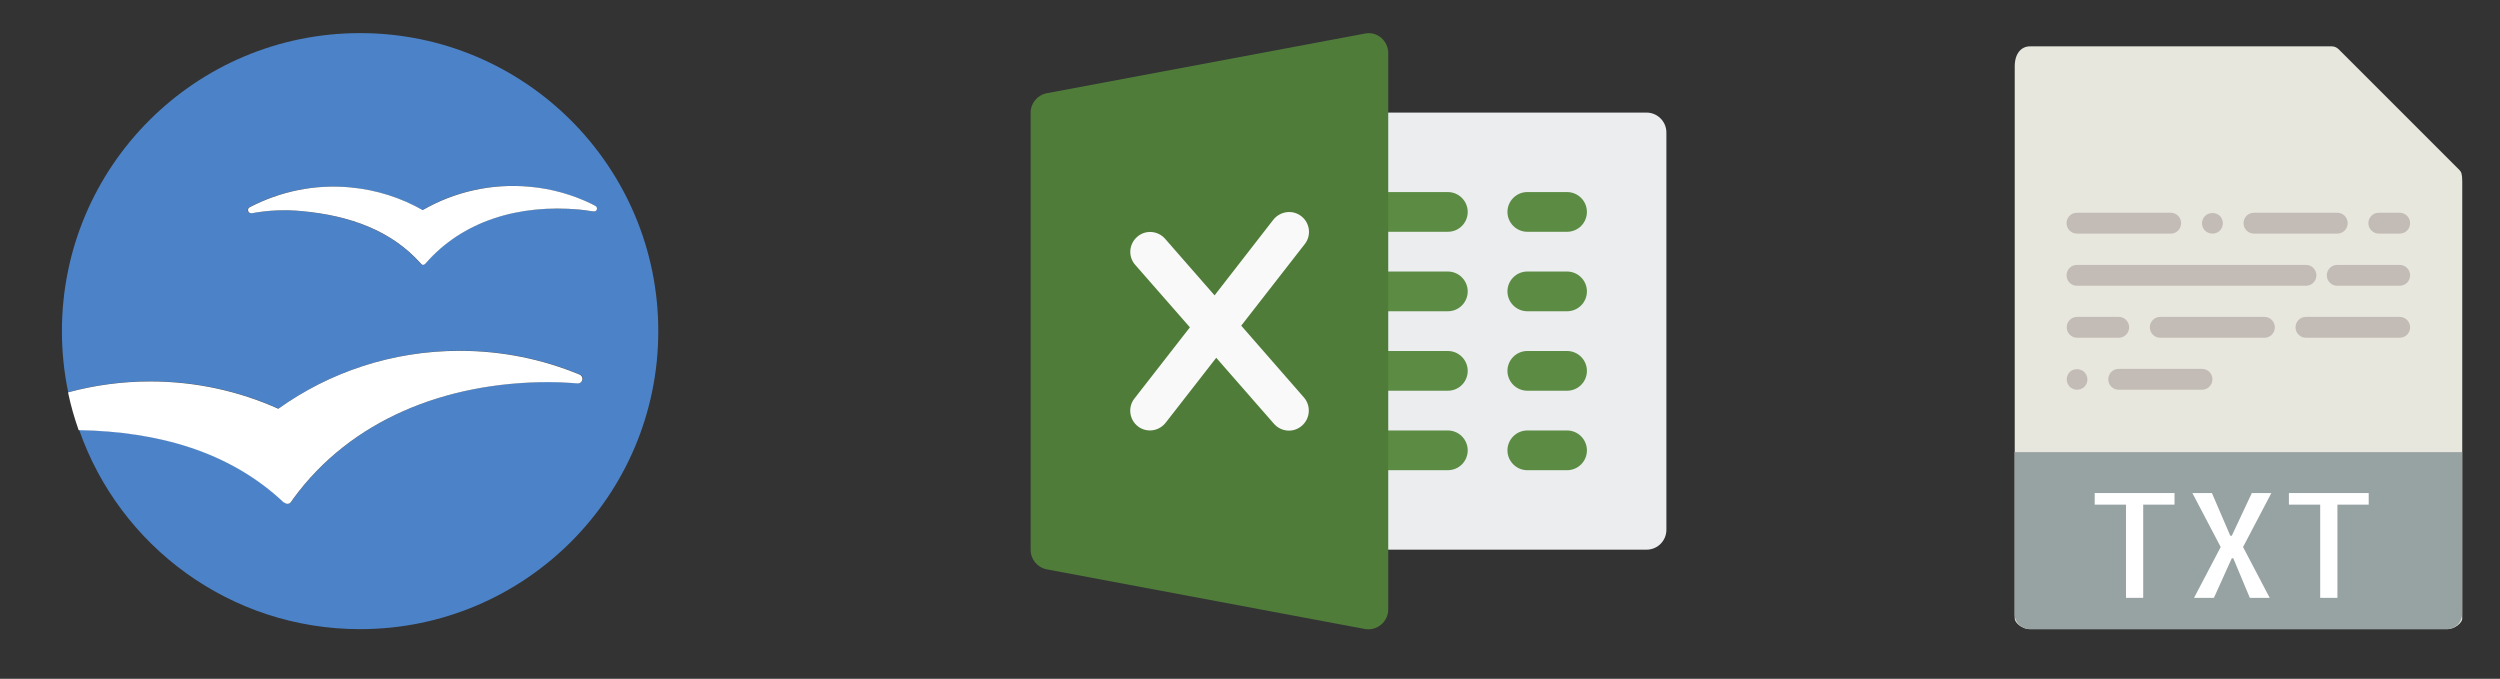 <?xml version="1.0" encoding="utf-8"?>
<!-- Generator: Adobe Illustrator 23.0.0, SVG Export Plug-In . SVG Version: 6.00 Build 0)  -->
<svg version="1.1" id="Capa_1" xmlns="http://www.w3.org/2000/svg" xmlns:xlink="http://www.w3.org/1999/xlink" x="0px" y="0px"
	 viewBox="0 0 151 41" style="enable-background:new 0 0 151 41;" xml:space="preserve">
<rect x="0" y="0" width="151" height="41" fill="#333333" stroke="none"/>
<style type="text/css">
	.st0{fill:#EBEDEF;}
	.st1{fill:#5C8C44;}
	.st2{fill:#507C3A;}
	.st3{fill:#F9F9F9;}
	.st4{fill-rule:evenodd;clip-rule:evenodd;fill:#4C83C8;}
	.st5{fill-rule:evenodd;clip-rule:evenodd;fill:#FFFFFF;}
	.st6{fill:#E7E7DE;}
	.st7{fill:#97A2A2;}
	.st8{fill:#FFFFFF;}
	.st9{fill:#C3BBB6;}
</style>
<path class="st0" d="M99.45,33.2h-16.8c-0.66,0-1.2-0.54-1.2-1.2V8c0-0.66,0.54-1.2,1.2-1.2h16.8c0.66,0,1.2,0.54,1.2,1.2v24
	C100.65,32.66,100.12,33.2,99.45,33.2"/>
<path class="st1" d="M87.45,14h-4.8c-0.66,0-1.2-0.54-1.2-1.2c0-0.66,0.54-1.2,1.2-1.2h4.8c0.66,0,1.2,0.54,1.2,1.2
	C88.65,13.46,88.12,14,87.45,14"/>
<path class="st1" d="M87.45,18.8h-4.8c-0.66,0-1.2-0.54-1.2-1.2c0-0.66,0.54-1.2,1.2-1.2h4.8c0.66,0,1.2,0.54,1.2,1.2
	C88.65,18.26,88.12,18.8,87.45,18.8"/>
<path class="st1" d="M87.45,23.6h-4.8c-0.66,0-1.2-0.54-1.2-1.2c0-0.66,0.54-1.2,1.2-1.2h4.8c0.66,0,1.2,0.54,1.2,1.2
	C88.65,23.06,88.12,23.6,87.45,23.6"/>
<path class="st1" d="M87.45,28.4h-4.8c-0.66,0-1.2-0.54-1.2-1.2c0-0.66,0.54-1.2,1.2-1.2h4.8c0.66,0,1.2,0.54,1.2,1.2
	C88.65,27.86,88.12,28.4,87.45,28.4"/>
<path class="st1" d="M94.65,14h-2.4c-0.66,0-1.2-0.54-1.2-1.2c0-0.66,0.54-1.2,1.2-1.2h2.4c0.66,0,1.2,0.54,1.2,1.2
	C95.85,13.46,95.32,14,94.65,14"/>
<path class="st1" d="M94.65,18.8h-2.4c-0.66,0-1.2-0.54-1.2-1.2c0-0.66,0.54-1.2,1.2-1.2h2.4c0.66,0,1.2,0.54,1.2,1.2
	C95.85,18.26,95.32,18.8,94.65,18.8"/>
<path class="st1" d="M94.65,23.6h-2.4c-0.66,0-1.2-0.54-1.2-1.2c0-0.66,0.54-1.2,1.2-1.2h2.4c0.66,0,1.2,0.54,1.2,1.2
	C95.85,23.06,95.32,23.6,94.65,23.6"/>
<path class="st1" d="M94.65,28.4h-2.4c-0.66,0-1.2-0.54-1.2-1.2c0-0.66,0.54-1.2,1.2-1.2h2.4c0.66,0,1.2,0.54,1.2,1.2
	C95.85,27.86,95.32,28.4,94.65,28.4"/>
<path class="st2" d="M83.42,2.28c-0.27-0.23-0.64-0.33-0.99-0.25l-19.2,3.6c-0.57,0.11-0.98,0.6-0.98,1.18v26.4
	c0,0.58,0.41,1.07,0.98,1.18l19.2,3.6c0.07,0.01,0.15,0.02,0.22,0.02c0.28,0,0.55-0.1,0.77-0.28c0.27-0.23,0.43-0.57,0.43-0.92V3.2
	C83.85,2.84,83.69,2.51,83.42,2.28"/>
<path class="st3" d="M78.76,24.01l-3.79-4.34l3.84-4.93c0.41-0.52,0.31-1.28-0.21-1.68c-0.52-0.41-1.27-0.31-1.69,0.21l-3.55,4.57
	l-2.99-3.42c-0.44-0.5-1.2-0.55-1.69-0.11c-0.5,0.44-0.55,1.2-0.11,1.69l3.3,3.77l-3.35,4.3c-0.41,0.52-0.31,1.28,0.21,1.68
	C68.94,25.92,69.2,26,69.45,26c0.36,0,0.71-0.16,0.95-0.46l3.06-3.93l3.49,3.99c0.24,0.27,0.57,0.41,0.9,0.41
	c0.28,0,0.56-0.1,0.79-0.3C79.14,25.27,79.19,24.51,78.76,24.01"/>
<path class="st4" d="M21.75,2C11.8,2,3.74,10.06,3.74,20c0,1.27,0.13,2.5,0.38,3.69c1.58-0.43,3.25-0.66,4.97-0.66
	c2.76,0,5.37,0.59,7.73,1.65c3.09-2.2,6.88-3.5,10.96-3.5c2.56,0,5,0.51,7.22,1.43c0.01,0,0.02,0.01,0.04,0.01
	c0.09,0.04,0.16,0.14,0.16,0.25c0,0.15-0.13,0.28-0.28,0.28c-0.01,0-0.27-0.02-0.4-0.03c-0.44-0.03-0.89-0.05-1.34-0.05
	c-6.31,0-11.99,2.32-15.43,7.02c-0.06,0.07-0.16,0.23-0.16,0.23c-0.05,0.06-0.13,0.1-0.22,0.1c-0.07,0-0.13-0.03-0.18-0.07
	c-0.01-0.01-0.02-0.01-0.02-0.02c-3.27-3.07-7.57-4.28-12.39-4.37C7.22,32.98,13.9,38,21.75,38c9.95,0,18.01-8.06,18.01-18
	C39.76,10.06,31.7,2,21.75,2L21.75,2z M35.85,12.77c-0.06-0.01-0.17-0.02-0.24-0.03c-0.2-0.03-0.4-0.06-0.61-0.08
	c-3.67-0.35-7.09,0.67-9.32,3.26c-0.09,0.09-0.17,0.1-0.27,0.01c-1.77-2.01-4.3-2.9-7.2-3.18c-1.03-0.1-2.05-0.05-3.02,0.13
	c0,0-0.01,0-0.01,0c-0.01,0-0.02,0-0.03,0c-0.1,0-0.19-0.08-0.19-0.19c0-0.06,0.03-0.11,0.07-0.15c0.02-0.01,0.03-0.02,0.05-0.03
	c1.81-0.95,3.9-1.4,6.08-1.19c1.58,0.15,3.05,0.63,4.35,1.37c1.89-1.1,4.14-1.64,6.49-1.41c1.33,0.13,2.58,0.49,3.71,1.03
	c0.07,0.04,0.14,0.07,0.21,0.11c0.07,0.03,0.1,0.09,0.1,0.17C36.04,12.69,35.97,12.79,35.85,12.77"/>
<path class="st5" d="M35.93,12.42c-0.07-0.04-0.14-0.07-0.21-0.11c-1.14-0.55-2.39-0.91-3.71-1.03c-2.35-0.22-4.59,0.32-6.48,1.41
	c-1.3-0.74-2.77-1.22-4.35-1.37c-2.18-0.21-4.27,0.25-6.08,1.19c-0.02,0.01-0.04,0.02-0.05,0.03c-0.04,0.03-0.07,0.09-0.07,0.15
	c0,0.1,0.08,0.19,0.19,0.19c0.01,0,0.02,0,0.03,0c0.01,0,0.01,0,0.01,0c0.97-0.18,1.98-0.23,3.02-0.13c2.9,0.27,5.42,1.17,7.2,3.18
	c0.09,0.1,0.17,0.09,0.27-0.01c2.23-2.58,5.65-3.6,9.32-3.26c0.2,0.02,0.41,0.05,0.61,0.08c0.07,0.01,0.18,0.03,0.24,0.03
	c0.12,0.01,0.19-0.08,0.19-0.19C36.04,12.51,36,12.45,35.93,12.42"/>
<path class="st5" d="M17.18,30.36c0.05,0.04,0.11,0.07,0.18,0.07c0.09,0,0.16-0.04,0.21-0.1c0,0,0.11-0.15,0.16-0.23
	c3.44-4.7,9.11-7.02,15.43-7.02c0.45,0,0.9,0.02,1.34,0.05c0.13,0.01,0.4,0.03,0.4,0.03c0.16,0,0.28-0.13,0.28-0.28
	c0-0.11-0.07-0.21-0.16-0.25c-0.01-0.01-0.02-0.01-0.03-0.01c-2.22-0.92-4.66-1.43-7.22-1.43c-4.08,0-7.87,1.29-10.96,3.5
	c-2.36-1.06-4.98-1.65-7.73-1.65c-1.72,0-3.38,0.23-4.97,0.66c0.16,0.78,0.38,1.54,0.64,2.28c4.83,0.09,9.13,1.3,12.39,4.37
	C17.16,30.35,17.17,30.36,17.18,30.36"/>
<path class="st6" d="M140.85,2.8h-18.24c-0.51,0-0.92,0.41-0.92,1.21v33.36c0,0.22,0.41,0.63,0.92,0.63h25.19
	c0.51,0,0.92-0.41,0.92-0.63V10.96c0-0.44-0.06-0.58-0.16-0.68l-7.31-7.31C141.13,2.86,140.99,2.8,140.85,2.8"/>
<path class="st7" d="M147.79,38h-25.19c-0.51,0-0.92-0.41-0.92-0.92v-9.77h27.03v9.77C148.71,37.59,148.3,38,147.79,38"/>
<polygon class="st8" points="131.34,29.78 131.34,30.48 129.45,30.48 129.45,36.11 128.41,36.11 128.41,30.48 126.52,30.48 
	126.52,29.78 "/>
<polygon class="st8" points="135.48,33.04 137.09,36.11 135.89,36.11 134.89,33.72 134.8,33.72 133.72,36.11 132.52,36.11 
	134.13,33.04 132.42,29.78 133.6,29.78 134.71,32.36 134.8,32.36 136.01,29.78 137.19,29.78 "/>
<polygon class="st8" points="143.07,29.78 143.07,30.48 141.18,30.48 141.18,36.11 140.14,36.11 140.14,30.48 138.25,30.48 
	138.25,29.78 "/>
<path class="st9" d="M131.11,14.11h-5.66c-0.35,0-0.63-0.28-0.63-0.63c0-0.35,0.28-0.63,0.63-0.63h5.66c0.35,0,0.63,0.28,0.63,0.63
	C131.74,13.83,131.46,14.11,131.11,14.11"/>
<path class="st9" d="M133.63,14.11c-0.16,0-0.33-0.07-0.45-0.18c-0.11-0.12-0.18-0.28-0.18-0.44c0-0.17,0.07-0.33,0.19-0.45
	c0.23-0.23,0.65-0.23,0.89,0c0.11,0.12,0.18,0.28,0.18,0.45c0,0.16-0.07,0.33-0.18,0.44C133.96,14.05,133.79,14.11,133.63,14.11"/>
<path class="st9" d="M141.17,14.11h-5.03c-0.35,0-0.63-0.28-0.63-0.63c0-0.35,0.28-0.63,0.63-0.63h5.03c0.35,0,0.63,0.28,0.63,0.63
	C141.8,13.83,141.52,14.11,141.17,14.11"/>
<path class="st9" d="M125.46,23.54c-0.16,0-0.33-0.07-0.45-0.18c-0.11-0.12-0.18-0.28-0.18-0.44c0-0.17,0.07-0.33,0.18-0.45
	c0.23-0.23,0.66-0.23,0.89,0.01c0.11,0.11,0.18,0.28,0.18,0.44c0,0.16-0.07,0.33-0.18,0.44C125.78,23.47,125.62,23.54,125.46,23.54"
	/>
<path class="st9" d="M133,23.54h-5.03c-0.35,0-0.63-0.28-0.63-0.63c0-0.35,0.28-0.63,0.63-0.63H133c0.35,0,0.63,0.28,0.63,0.63
	C133.63,23.26,133.35,23.54,133,23.54"/>
<path class="st9" d="M144.94,14.11h-1.26c-0.34,0-0.63-0.28-0.63-0.63c0-0.35,0.28-0.63,0.63-0.63h1.26c0.35,0,0.63,0.28,0.63,0.63
	C145.57,13.83,145.29,14.11,144.94,14.11"/>
<path class="st9" d="M139.28,17.26h-13.83c-0.35,0-0.63-0.28-0.63-0.63c0-0.35,0.28-0.63,0.63-0.63h13.83
	c0.35,0,0.63,0.28,0.63,0.63C139.91,16.98,139.63,17.26,139.28,17.26"/>
<path class="st9" d="M144.94,17.26h-3.77c-0.35,0-0.63-0.28-0.63-0.63c0-0.35,0.28-0.63,0.63-0.63h3.77c0.35,0,0.63,0.28,0.63,0.63
	C145.57,16.98,145.29,17.26,144.94,17.26"/>
<path class="st9" d="M127.97,20.4h-2.51c-0.35,0-0.63-0.28-0.63-0.63c0-0.35,0.28-0.63,0.63-0.63h2.51c0.35,0,0.63,0.28,0.63,0.63
	C128.6,20.12,128.32,20.4,127.97,20.4"/>
<path class="st9" d="M136.77,20.4h-6.29c-0.35,0-0.63-0.28-0.63-0.63c0-0.35,0.28-0.63,0.63-0.63h6.29c0.35,0,0.63,0.28,0.63,0.63
	C137.4,20.12,137.12,20.4,136.77,20.4"/>
<path class="st9" d="M144.94,20.4h-5.66c-0.35,0-0.63-0.28-0.63-0.63c0-0.35,0.28-0.63,0.63-0.63h5.66c0.35,0,0.63,0.28,0.63,0.63
	C145.57,20.12,145.29,20.4,144.94,20.4"/>
</svg>
